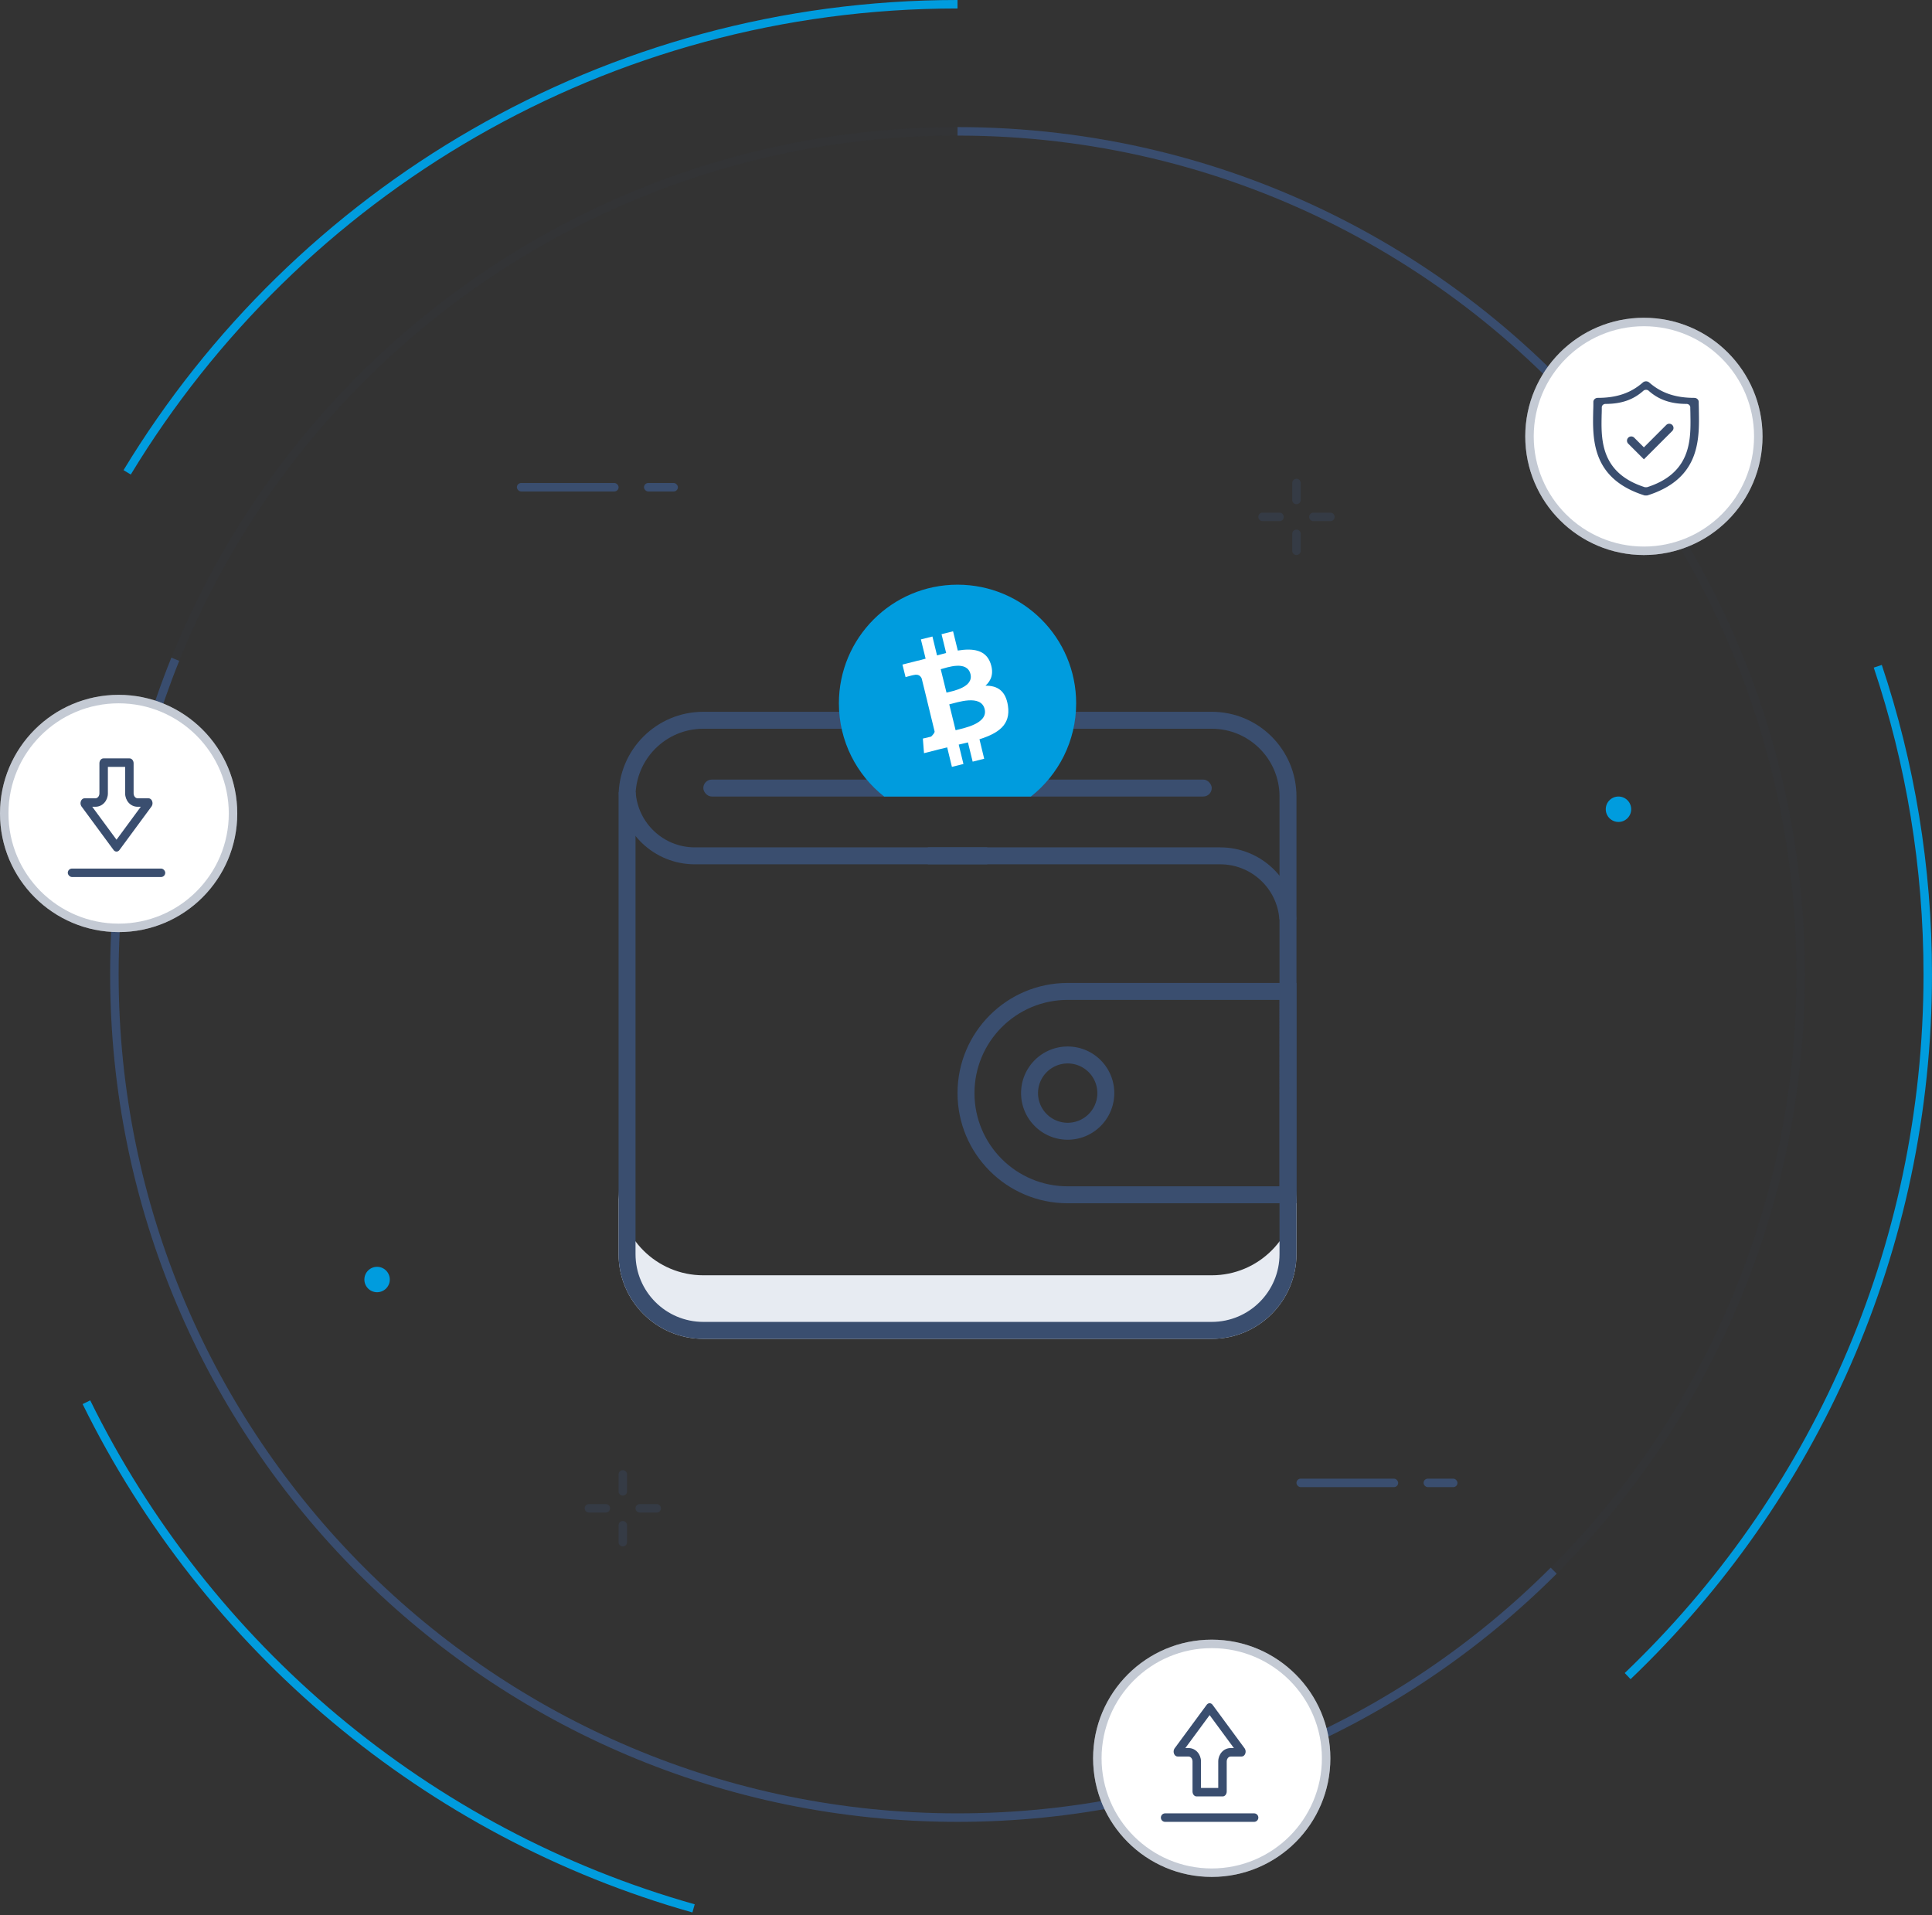 <svg xmlns="http://www.w3.org/2000/svg" width="456" height="452" viewBox="0 0 456 452">
    <rect x="0" y="0" width="456" height="452" fill="#333333" stroke="none"/>
    <g fill="none" fill-rule="evenodd">
        <g fill-rule="nonzero">
            <path fill="#3A4E6F" d="M40.445 155.225l1.855.748C33.076 178.84 27.998 203.828 27.998 230c0 109.352 88.647 198 198 198 54.675 0 104.175-22.161 140.006-57.992l1.414 1.414C331.225 407.615 281.226 430 225.998 430c-110.457 0-200-89.543-200-200 0-26.437 5.129-51.675 14.447-74.775zM425.998 230l-.001.122v-.245.123zm-200-198v-2c64.294 0 121.502 30.338 158.09 77.48l-1.58 1.225c-35.6-45.868-90.919-75.668-153.236-76.678L225.998 32v-2z"/>
            <path fill="#3A4E6F" d="M225.998 430c110.457 0 200-89.543 200-200s-89.543-200-200-200-200 89.543-200 200 89.543 200 200 200zm0-2c-109.353 0-198-88.648-198-198s88.647-198 198-198c109.352 0 198 88.648 198 198s-88.648 198-198 198z" opacity=".05"/>
            <path fill="#009CDE" d="M21.294 330.518c28.26 57.443 79.989 101.26 142.675 118.943l-.543 1.925C100.191 433.55 48.01 389.35 19.5 331.402l1.794-.884zM444.151 156.94c7.684 22.954 11.847 47.52 11.847 73.06 0 65.41-27.305 124.443-71.139 166.323l-1.38-1.448C426.931 353.36 453.998 294.84 453.998 230c0-25.319-4.127-49.674-11.745-72.429l1.898-.63zM225.998 0v2C143.268 2 70.83 46.062 30.87 111.998l-1.714-1.031C69.466 44.45 142.541 0 225.998 0z"/>
        </g>
        <g transform="translate(146 138)">
            <path fill="#E7EBF2" fill-rule="nonzero" d="M0 143c0 11.046 8.954 20 20 20h120c11.046 0 20-8.954 20-20v15c0 11.046-8.954 20-20 20H20c-11.046 0-20-8.954-20-20z"/>
            <path fill="#3A4E6F" fill-rule="nonzero" d="M20 30h120c11.046 0 20 8.954 20 20v108c0 11.046-8.954 20-20 20H20c-11.046 0-20-8.954-20-20V50c0-11.046 8.954-20 20-20zm0 4c-8.837 0-16 7.163-16 16v108c0 8.837 7.163 16 16 16h120c8.837 0 16-7.163 16-16V50c0-8.837-7.163-16-16-16H20z"/>
            <path fill="#3A4E6F" fill-rule="nonzero" d="M4.035 49C4.548 56.264 10.604 62 18 62h69v4H18C8.394 66 .545 58.475.027 48.999h4.008zm155.938-.001l-4.008.001 4.008-.001z"/>
            <path fill="#3A4E6F" fill-rule="nonzero" d="M155.965 79c-.513-7.265-6.569-13-13.965-13H73v-4h69c9.606 0 17.455 7.525 17.973 17.001h-4.008zM.027 79.002L4.036 79l-4.008.001zM106 94h54v52h-54c-14.36 0-26-11.64-26-26s11.64-26 26-26zm50 4h-50c-12.15 0-22 9.85-22 22s9.85 22 22 22h50V98z"/>
            <path fill="#3A4E6F" fill-rule="nonzero" d="M106 131c6.075 0 11-4.925 11-11s-4.925-11-11-11-11 4.925-11 11 4.925 11 11 11zm0-4a7 7 0 1 1 0-14 7 7 0 0 1 0 14z"/>
            <rect width="120" height="4" x="20" y="46" fill="#3A4E6F" rx="2"/>
            <path fill="#009CDE" d="M80 0c15.464 0 28 12.536 28 28 0 8.925-4.175 16.874-10.68 22.001H62.68C56.174 44.874 52 36.925 52 28 52 12.536 64.536 0 80 0z"/>
            <path fill="#FFF" fill-rule="nonzero" d="M80.063 15.544L78.947 11l-2.721.684 1.088 4.435c-.707.192-1.442.383-2.15.575l-1.088-4.462-2.722.684 1.116 4.544c-.571.164-1.17.329-1.714.466v-.028L67 18.856l.735 2.957s1.986-.548 1.96-.493c1.088-.274 1.605.274 1.85.821l1.279 5.201c.073-.018.073-.009 0 .028l1.769 7.281c.018.237-.245.63-.79 1.177.037.018-.625.183-1.986.493l.272 3.449 3.538-.903c.653-.165 1.306-.329 1.932-.466L78.675 43l2.722-.684-1.116-4.572c.762-.164 1.47-.356 2.177-.52l1.116 4.544 2.721-.684-1.115-4.599c4.49-1.423 7.402-3.422 6.722-7.911-.545-3.613-2.559-4.763-5.307-4.736 1.388-1.231 2.014-2.929 1.197-5.283-1.116-3.203-4.164-3.586-7.729-3.01zm6.341 13.824c.844 3.449-5.035 4.517-6.858 4.982l-1.497-6.104c1.85-.438 7.484-2.437 8.355 1.122zM83.057 21.1c.762 3.12-4.137 3.997-5.66 4.38l-1.362-5.53c1.524-.41 6.205-2.135 7.022 1.15z"/>
        </g>
        <g transform="translate(0 75)">
            <circle cx="382" cy="116" r="3" fill="#009CDE"/>
            <circle cx="89" cy="227" r="3" fill="#009CDE"/>
            <path fill="#3A4E6F" d="M306 50a1 1 0 0 1 1 1v4a1 1 0 1 1-2 0v-4a1 1 0 0 1 1-1zm-4-4a1 1 0 1 1 0 2h-4a1 1 0 1 1 0-2h4zm12 0a1 1 0 1 1 0 2h-4a1 1 0 1 1 0-2h4zm-8-8a1 1 0 0 1 1 1v4a1 1 0 1 1-2 0v-4a1 1 0 0 1 1-1zM147 284a1 1 0 0 1 1 1v4a1 1 0 1 1-2 0v-4a1 1 0 0 1 1-1zm-4-4a1 1 0 1 1 0 2h-4a1 1 0 1 1 0-2h4zm12 0a1 1 0 1 1 0 2h-4a1 1 0 1 1 0-2h4zm-8-8a1 1 0 0 1 1 1v4a1 1 0 1 1-2 0v-4a1 1 0 0 1 1-1z" opacity=".3"/>
            <rect width="24" height="2" x="122" y="39" fill="#3A4E6F" rx="1"/>
            <rect width="8" height="2" x="152" y="39" fill="#3A4E6F" rx="1"/>
            <rect width="24" height="2" x="306" y="274" fill="#3A4E6F" rx="1"/>
            <rect width="8" height="2" x="336" y="274" fill="#3A4E6F" rx="1"/>
            <circle cx="28" cy="117" r="28" fill="#FFF"/>
            <circle cx="286" cy="340" r="28" fill="#FFF"/>
            <circle cx="388" cy="28" r="28" fill="#FFF"/>
            <path fill="#3A4E6F" fill-opacity=".3" fill-rule="nonzero" d="M28 145c15.464 0 28-12.536 28-28S43.464 89 28 89 0 101.536 0 117s12.536 28 28 28zm0-2c-14.36 0-26-11.64-26-26s11.64-26 26-26 26 11.64 26 26-11.64 26-26 26zM388 56c15.464 0 28-12.536 28-28S403.464 0 388 0s-28 12.536-28 28 12.536 28 28 28zm0-2c-14.36 0-26-11.64-26-26s11.64-26 26-26 26 11.64 26 26-11.64 26-26 26zM286 368c15.464 0 28-12.536 28-28s-12.536-28-28-28-28 12.536-28 28 12.536 28 28 28zm0-2c-14.36 0-26-11.64-26-26s11.64-26 26-26 26 11.64 26 26-11.64 26-26 26z"/>
            <path fill="#3A4E6F" fill-rule="nonzero" d="M31.536 112.251v-7.085c0-.644-.425-1.166-.95-1.166h-6.172c-.525 0-.95.522-.95 1.166v7.085c0 .644-.425 1.166-.95 1.166h-2.563c-.784 0-1.23 1.101-.757 1.869l7.549 10.251c.38.617 1.135.617 1.515 0l7.548-10.251c.473-.768.027-1.87-.758-1.87h-2.562c-.524 0-.95-.52-.95-1.165zm1.69 3.166l-5.726 7.776-5.726-7.776h.74c1.73 0 2.95-1.498 2.95-3.166V106h4.072v6.251c0 1.669 1.22 3.166 2.95 3.166h.74zM289.536 340.749v7.085c0 .644-.425 1.166-.95 1.166h-6.172c-.525 0-.95-.522-.95-1.166v-7.085c0-.644-.425-1.166-.95-1.166h-2.563c-.784 0-1.23-1.101-.757-1.869l7.549-10.251c.38-.617 1.135-.617 1.515 0l7.548 10.251c.473.768.027 1.87-.758 1.87h-2.562c-.524 0-.95.52-.95 1.165zm-4.036-10.942l-5.726 7.776h.74c1.73 0 2.95 1.498 2.95 3.166V347h4.072v-6.251c0-1.669 1.22-3.166 2.95-3.166h.74l-5.726-7.776z"/>
            <path fill="#3A4E6F" d="M275 353h21a1 1 0 1 1 0 2h-21a1 1 0 1 1 0-2z"/>
            <path fill="#3A4E6F" fill-rule="nonzero" d="M385.707 28.293a1 1 0 0 0-1.414 1.414L388 33.414l6.707-6.707a1 1 0 0 0-1.414-1.414L388 30.586l-2.293-2.293z"/>
            <rect width="23" height="2" x="16" y="130" fill="#3A4E6F" rx="1"/>
            <path fill="#3A4E6F" fill-rule="nonzero" d="M387.774 15.256a1.173 1.173 0 0 1 1.463 0c2.813 2.49 6.226 3.65 10.652 3.65.6 0 1.05.443 1.05.955 0 .648.038 1.365.038 2.08l.02 1.359c.063 6.618-.532 14.965-12.173 18.632-.375.023-.6.023-.675 0-10.97-3.456-12.13-11.068-12.149-17.473l.005-.928.029-1.59c.038-.715.038-1.398.038-2.08 0-.546.487-.955 1.05-.955 4.463 0 7.839-1.16 10.652-3.65zm.116 1.962c-2.363 2.126-5.199 3.116-8.948 3.116-.473 0-.882.349-.882.815 0 .582 0 1.164-.032 1.776l-.024 1.356-.004.792c.015 5.466.99 11.963 10.205 14.912.063.02.252.02.567 0 9.778-3.13 10.278-10.253 10.225-15.902l-.017-1.158c0-.612-.031-1.223-.031-1.776 0-.437-.378-.815-.882-.815-3.718 0-6.585-.99-8.948-3.116a.974.974 0 0 0-1.229 0z"/>
        </g>
    </g>
</svg>
